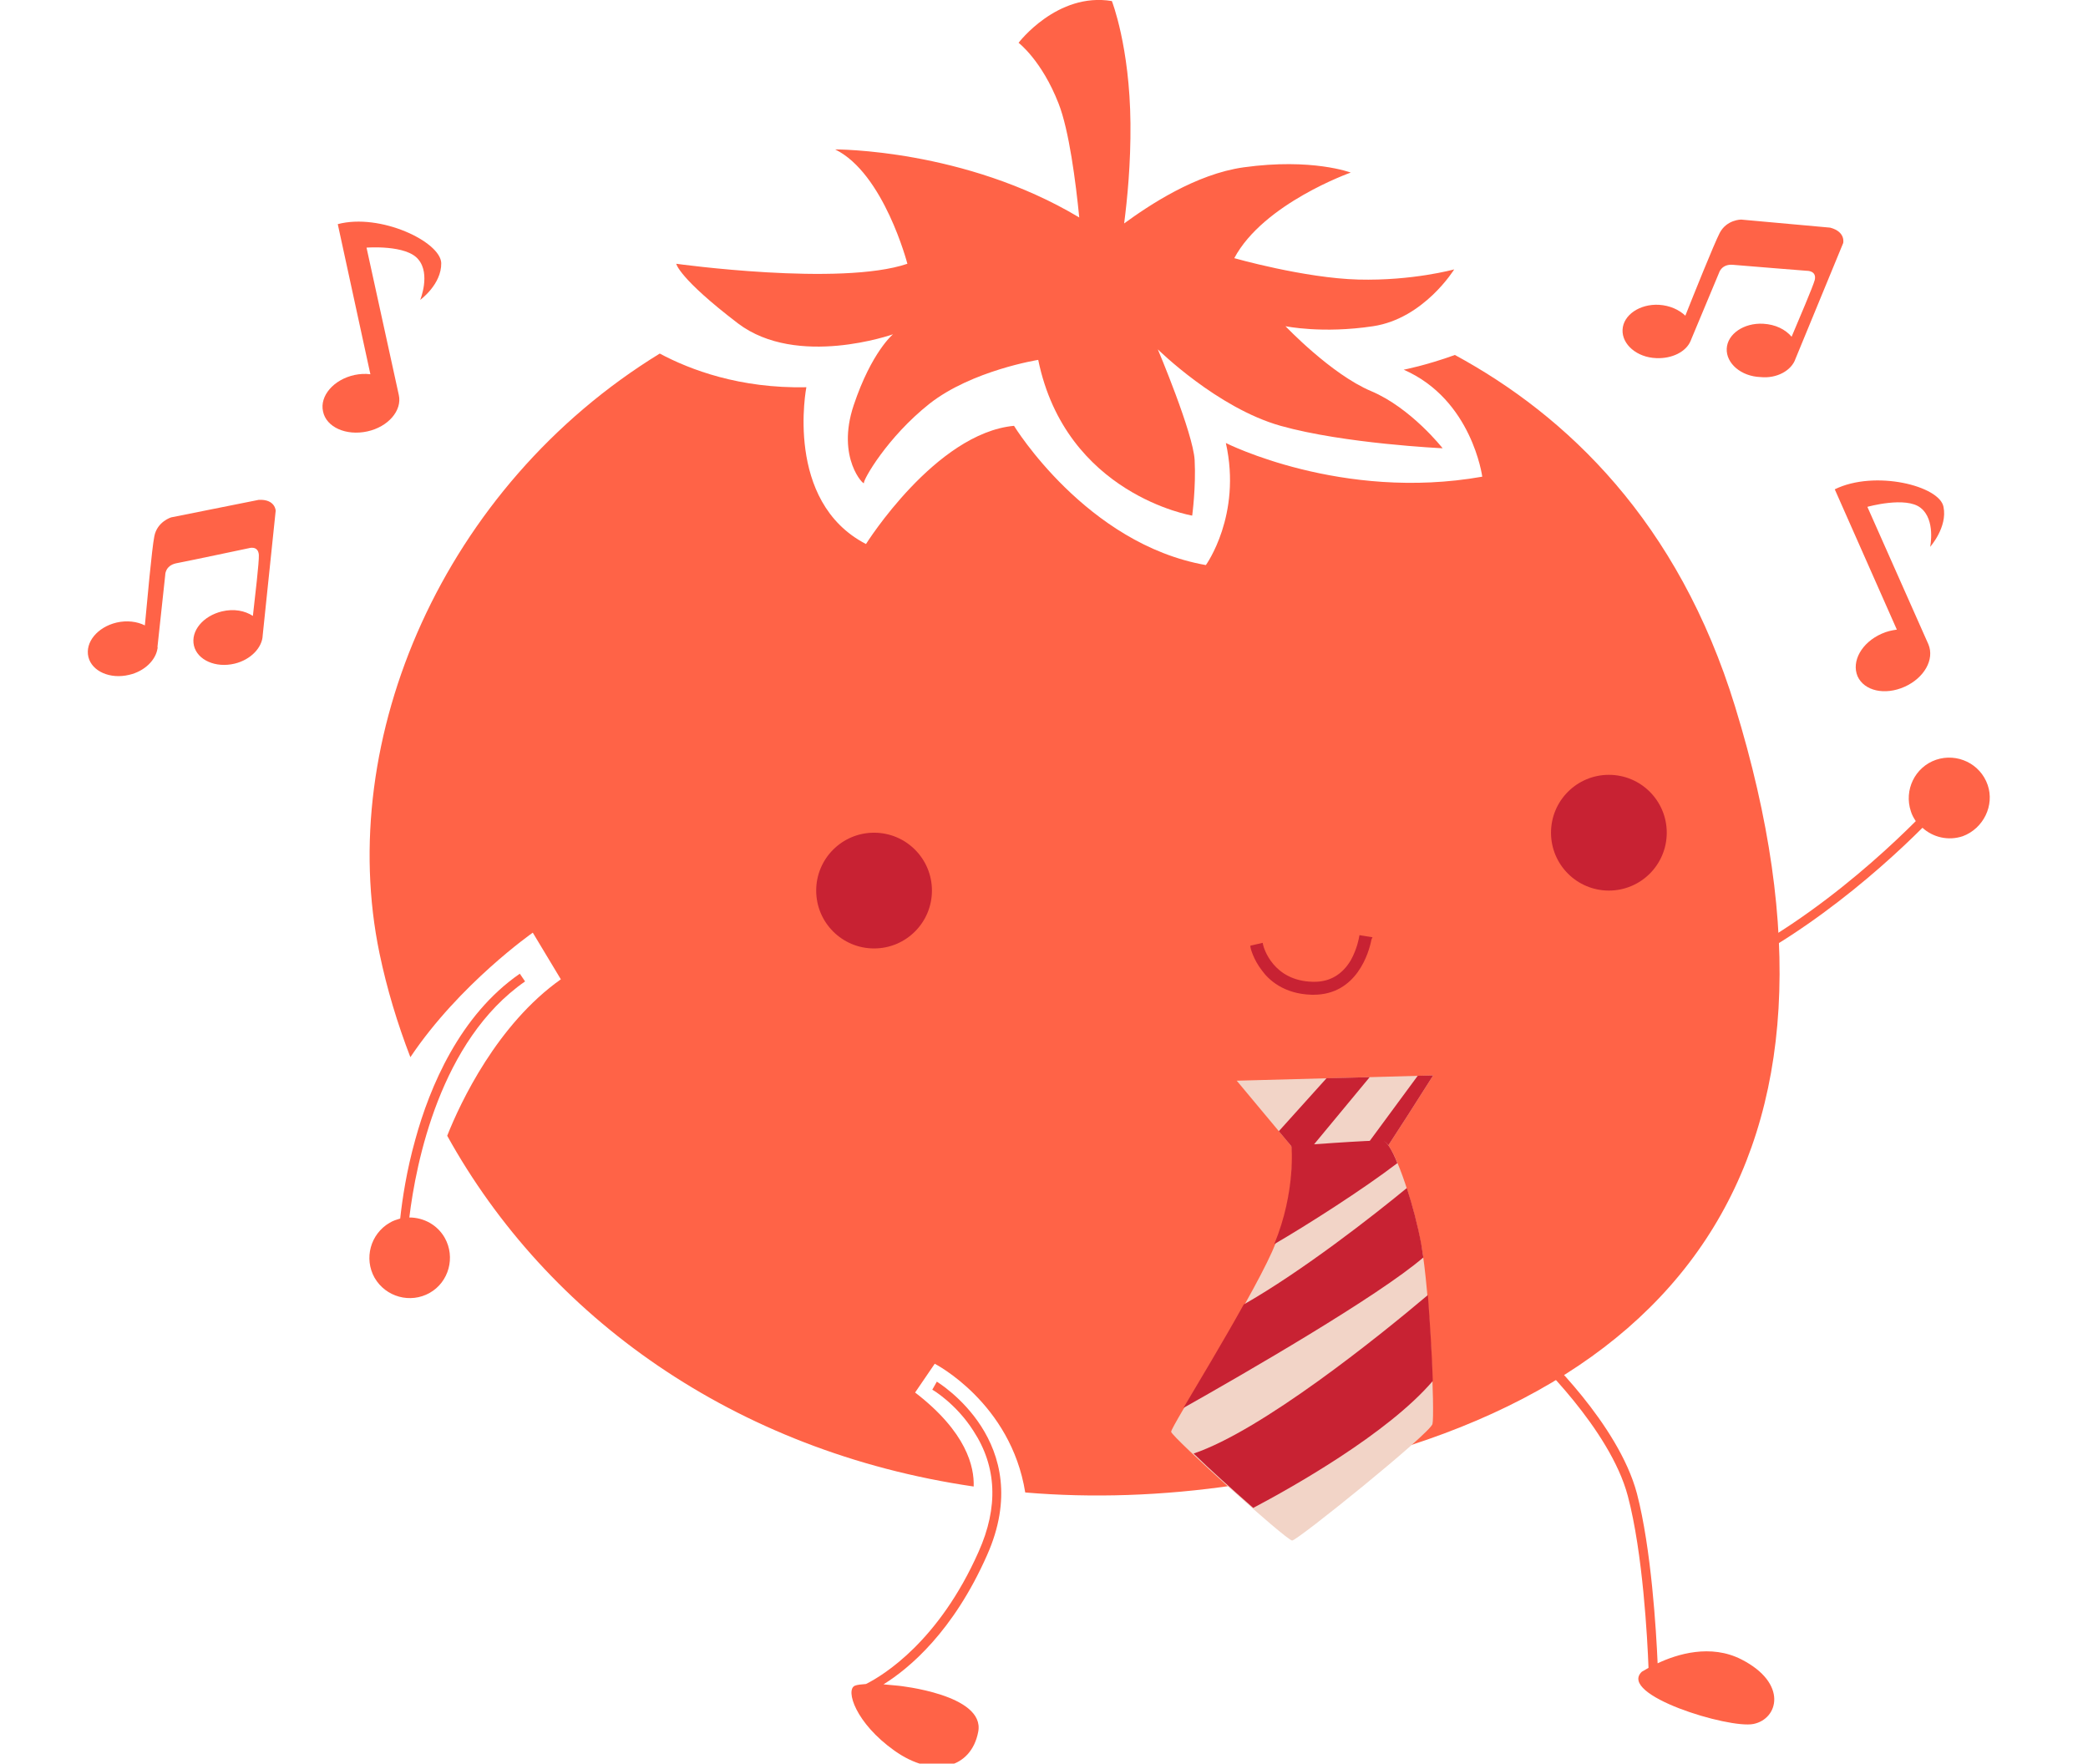 <?xml version="1.0" encoding="utf-8"?>
<!-- Generator: Adobe Illustrator 18.0.0, SVG Export Plug-In . SVG Version: 6.00 Build 0)  -->
<!DOCTYPE svg PUBLIC "-//W3C//DTD SVG 1.1//EN" "http://www.w3.org/Graphics/SVG/1.1/DTD/svg11.dtd">
<svg version="1.1" id="Layer_1" xmlns="http://www.w3.org/2000/svg" xmlns:xlink="http://www.w3.org/1999/xlink" x="0px" y="0px"
	 viewBox="0 339.1 595.3 502.8" enable-background="new 0 339.1 595.3 502.8" xml:space="preserve">
<g>
	<path fill="#FF6347" d="M494.7,540.6c-16.2-52.8-48-83-79.9-100.3c-8.3,3-14.6,4.2-14.6,4.2c19.5,8.5,22.4,30.5,22.4,30.5
		c-40.1,7.1-73.1-9.6-73.1-9.6c4.6,20.6-5.7,34.8-5.7,34.8c-34.1-6-54.7-39.7-54.7-39.7c-22.4,2.1-42.2,33.7-42.2,33.7
		c-23.4-12.1-17-44.7-17-44.7c-19,0.4-33.2-5-41.8-9.6c-61.8,37.9-92.6,109.9-79.9,171c2.1,10.1,5.1,20,8.8,29.6
		c14-20.9,34.9-35.5,34.9-35.5l8,13.3c-18.1,12.8-28.6,35-32.4,44.6c28.5,51.5,81.7,90,150.1,100c0.2-5.6-2-15.5-16.7-26.8l5.6-8.2
		c0,0,21.7,11.1,25.8,36.7c19,1.6,39,1,60-2.1C480.6,743.6,534,668.5,494.7,540.6z"/>
	<path fill="#FF6347" d="M566.7,562.9c-2.1-6.1-8.7-9.2-14.7-7.2c-6.1,2.1-9.2,8.7-7.2,14.7c0.3,1,0.8,1.9,1.4,2.8
		c-13.1,13.1-42.7,39.6-74.9,48.4l0.7,2.5c2.1-0.6,4.1-1.2,6.1-1.9c30.2-10.4,57.4-34.5,70-47.1c3,2.7,7.3,3.8,11.5,2.4
		C565.5,575.3,568.7,568.7,566.7,562.9z"/>
	<path fill="#FF6347" d="M496.5,812.2c-8.8-4.5-18.4-1.5-23.9,1.1c-0.4-9.2-1.8-32.7-5.9-48.4c-5.3-20-27.1-40.4-28-41.2l-1.8,1.9
		c0.2,0.2,22.1,20.7,27.2,40c4.3,16.2,5.6,40.9,5.9,49c-1.2,0.7-1.9,1.1-1.9,1.1c-7,6.6,24.8,16.3,31.8,14.9
		C507,829.2,509.8,819,496.5,812.2z"/>
	<path fill="#FF6347" d="M390.9,450.6c-11.4-4.8-24.4-18.5-24.4-18.5s10.5,2.2,25,0c14.5-2.2,23.1-16.2,23.1-16.2
		s-11.9,3.3-27.3,2.9c-15.4-0.4-35.4-6.1-35.4-6.1c8.3-15.6,33.2-24.4,33.2-24.4s-11-4.2-30.5-1.5c-13.7,1.9-27.1,10.9-34.1,16
		c0.9-7,1.9-17,1.8-28.5c-0.2-22-5.3-34.9-5.3-34.9c-15.6-2.6-26.6,11.9-26.6,11.9s6.6,5,11.4,17.3c3,7.6,4.9,22.4,5.9,32.5
		c-32.7-19.6-69.6-19.4-69.6-19.4c13.9,6.8,20.6,32.6,20.6,32.6c-19.1,6.5-65.9,0-65.9,0s0.7,4.1,17.6,17
		c16.9,12.8,44.2,3.1,44.2,3.1s-6.1,5-11.2,20.2c-5.1,15.2,3.1,23.1,2.9,22.2c-0.2-0.9,6.6-13,18.7-22.6c12.1-9.5,31-12.5,31-12.5
		c7.9,38.4,43.9,44.4,43.9,44.4s1.1-8.1,0.7-15.8c-0.4-7.7-10.5-31.6-10.5-31.6s16.9,16.7,35,21.8c18.1,5.1,46.2,6.4,46.2,6.4
		S402.3,455.4,390.9,450.6z"/>
	<circle fill="#C82233" cx="458.7" cy="576.5" r="16.5"/>
	<circle fill="#C82233" cx="249.2" cy="593" r="16.5"/>
	<path fill="#FF6347" d="M281.4,782.5c14.4-32.3-14.1-49.3-14.3-49.5l-1.3,2.3c0.1,0,6.8,4,11.7,11.7c6.7,10.2,7.2,21.8,1.5,34.5
		c-11.3,25.5-27.1,35.2-32.1,37.7c-1.3,0.1-2.5,0.2-3.2,0.5c-2.7,1.2,0.2,10.6,11.3,18.5c11.1,7.9,21.9,5.2,23.9-5.4
		c2-10.6-22.7-13.1-22.7-13.1s-1.9-0.2-4.3-0.4C259.3,814.7,271.8,804.2,281.4,782.5z"/>
	<path fill="#C82233" d="M388.1,605.8l-0.5-0.1l-0.1,0.5c0,0-0.5,3.3-2.4,6.7c-2.4,4-5.9,6.1-10.3,6.1c-0.2,0-0.4,0-0.6,0
		c-11.2-0.3-13.9-9.6-14.1-10.6l-0.1-0.5l-3.5,0.8v0.4c0,0.2,0.8,3.5,3.3,6.7c1.8,2.5,6.1,6.7,14.2,6.9h0.5
		c12.3,0,15.8-12,16.5-15.7l0.3-0.7L388.1,605.8z"/>
	<g>
		<path fill="#F2D4C7" d="M352.6,647.2l56-1.5c0,0-14.8,23.4-15.2,23.4c-0.4,0-20.2,2.8-20.2,2.8L352.6,647.2z"/>
		<path fill="#C82233" d="M404.2,645.8l-17.9,24.3c3.8-0.5,7-1,7.1-1c0.4,0,15.2-23.4,15.2-23.4L404.2,645.8z"/>
		<polygon fill="#C82233" points="364.6,661.6 371.2,669.5 390.5,646.2 378.2,646.5 		"/>
		<path fill="#F2D4C7" d="M368.3,666c0,0,23.7-1.8,26.2-1.5c2.5,0.3,8.2,16,10.7,29.5c2.5,13.4,3.9,48.5,3.2,51.1
			c-0.7,2.7-38.5,33.2-40,33.2c-1.6,0-34.4-29.6-34.5-31s21.7-35.6,28.8-51.4C369.7,680,368.3,666,368.3,666z"/>
		<path fill="#C82233" d="M398.4,670.7c-1.5-3.8-3.1-6.2-4-6.4c-2.5-0.3-26.2,1.5-26.2,1.5s1.3,13-4.9,28
			C372.6,688.4,388.6,678.2,398.4,670.7z"/>
		<path fill="#C82233" d="M354.6,711c-5.9,10.6-13,22.4-17.2,29.5c17.4-9.8,55.5-31.8,68.4-42.9c-0.2-1.4-0.4-2.7-0.6-3.9
			c-1-5.3-2.5-11-4.1-15.9C391.5,685.7,371.3,701.5,354.6,711z"/>
		<path fill="#C82233" d="M357.3,769c10.8-5.7,38.3-21.1,51.2-36.2c-0.2-7.1-0.8-16.4-1.4-24.5c-14.2,12-47.3,38.6-66.8,45.2
			C344.9,758,351.6,764,357.3,769z"/>
	</g>
	<path fill="#FF6347" d="M149.7,618.9l-1.5-2.2c-17.1,11.8-25.7,32.3-29.8,47.3c-2.5,8.9-3.7,17-4.3,22.5c-1,0.3-2,0.6-3,1.2
		c-5.5,3.2-7.4,10.2-4.3,15.7c3.2,5.5,10.2,7.4,15.7,4.3c5.5-3.1,7.4-10.2,4.3-15.7c-2.1-3.7-6-5.8-10.1-5.8
		C118.6,670.6,125.5,635.7,149.7,618.9z"/>
</g>
<path fill="#FF6347" d="M511.9,441.4L511.9,441.4l13.6-33c0,0,0.8-3.2-3.7-4.4l-25.4-2.3c0,0-4.1,0-6.1,3.8
	c-1.6,3.1-7.5,17.8-9.8,23.6c-1.8-1.7-4.4-2.9-7.5-3.1c-5.5-0.3-10.2,2.9-10.4,7.1c-0.2,4.2,4.1,7.9,9.6,8.1
	c4.5,0.2,8.5-1.8,9.8-4.9l0,0l0,0c0.1-0.2,0.1-0.3,0.2-0.5l7.9-18.9c0,0,0.7-2.6,4-2.3s21,1.7,21,1.7s2.9-0.1,2.3,2.6
	c-0.5,1.9-4.5,11.2-6.6,16.2c-1.8-2.1-4.6-3.5-8.1-3.7c-5.5-0.3-10.2,2.9-10.4,7.1s4.1,7.9,9.6,8.1
	C506.6,447.1,510.8,444.7,511.9,441.4z"/>
<path fill="#FF6347" d="M74.9,520.2L74.9,520.2l3.7-35.5c0,0-0.1-3.3-4.8-3.1l-25,5c0,0-4,1.2-4.8,5.4c-0.7,3.4-2.1,19.1-2.7,25.4
	c-2.2-1.1-5.1-1.5-8.1-0.8c-5.4,1.3-9,5.6-8,9.8c1,4.1,6.2,6.4,11.6,5.1c4.4-1,7.6-4.2,8.1-7.5l0,0l0,0c0.1-0.2,0-0.3,0-0.5
	l2.2-20.4c0,0-0.1-2.7,3.1-3.4c3.2-0.6,20.7-4.3,20.7-4.3s2.7-0.9,2.9,1.9c0.1,2-1.1,12-1.7,17.4c-2.3-1.5-5.4-2.1-8.8-1.3
	c-5.4,1.3-9,5.6-8,9.8c1,4.1,6.2,6.4,11.6,5.1C71.5,527.2,74.8,523.7,74.9,520.2z"/>
<path fill="#FF6347" d="M96.3,403l9.3,42.8c-1.5-0.2-3-0.1-4.5,0.2c-6,1.3-10,6-9,10.4c0.9,4.5,6.6,7,12.6,5.7c6-1.3,10-6,9-10.4
	l-9.2-42c0,0,11.4-0.9,14.8,3.4c3.5,4.2,0.5,11.5,0.5,11.5s6.1-4.4,6-10.5C125.6,408,108.4,399.8,96.3,403z"/>
<path fill="#FF6347" d="M523.1,478.6l17.7,40c-1.4,0.2-2.9,0.5-4.4,1.2c-5.6,2.5-8.6,7.8-6.8,12.1c1.9,4.2,7.8,5.5,13.4,3
	c5.6-2.5,8.6-7.8,6.8-12.1l-17.4-39.2c0,0,11-3.1,15.2,0.3c4.3,3.4,2.7,11.1,2.7,11.1s5-5.6,3.8-11.4
	C553,477.6,534.5,473,523.1,478.6z"/>
</svg>
